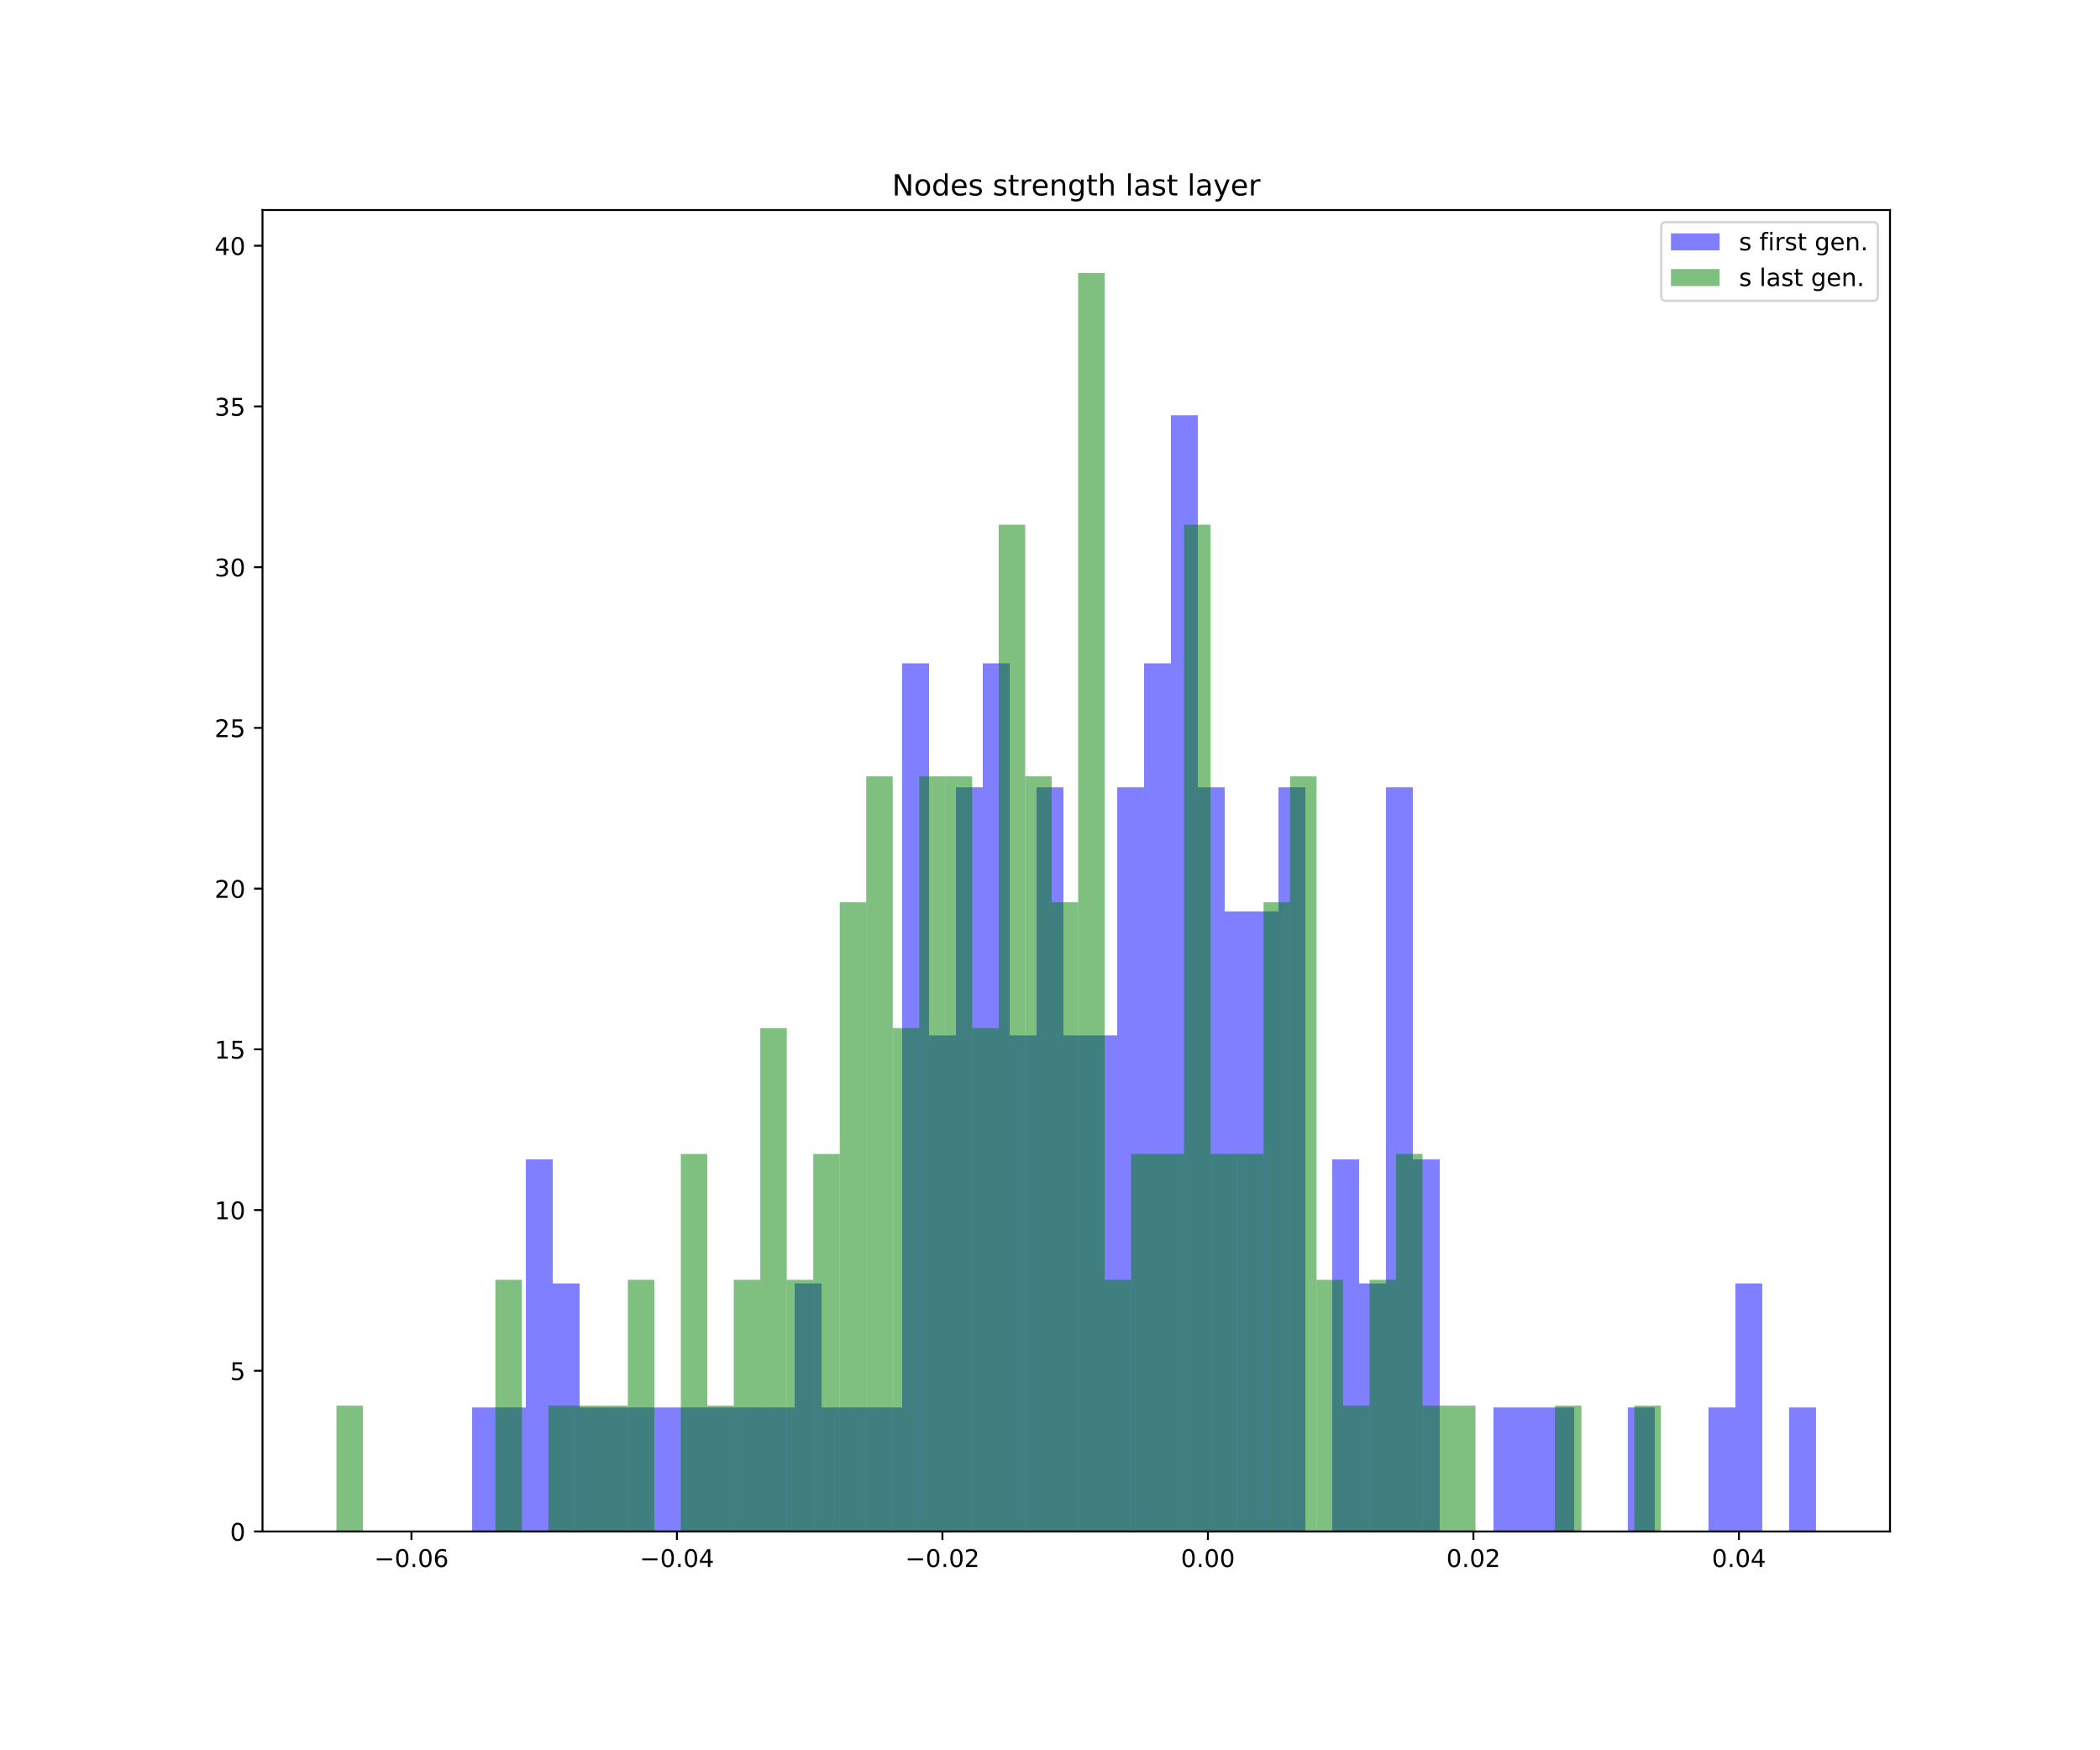 <?xml version="1.0" encoding="utf-8" standalone="no"?>
<!DOCTYPE svg PUBLIC "-//W3C//DTD SVG 1.1//EN"
  "http://www.w3.org/Graphics/SVG/1.1/DTD/svg11.dtd">
<!-- Created with matplotlib (https://matplotlib.org/) -->
<svg height="720pt" version="1.1" viewBox="0 0 864 720" width="864pt" xmlns="http://www.w3.org/2000/svg" xmlns:xlink="http://www.w3.org/1999/xlink">
 <defs>
  <style type="text/css">
*{stroke-linecap:butt;stroke-linejoin:round;white-space:pre;}
  </style>
 </defs>
 <g id="figure_1">
  <g id="patch_1">
   <path d="M 0 720 
L 864 720 
L 864 0 
L 0 0 
z
" style="fill:#ffffff;"/>
  </g>
  <g id="axes_1">
   <g id="patch_2">
    <path d="M 108 630 
L 777.6 630 
L 777.6 86.4 
L 108 86.4 
z
" style="fill:#ffffff;"/>
   </g>
   <g id="patch_3">
    <path clip-path="url(#p188ab20f5e)" d="M 194.244 630 
L 205.302 630 
L 205.302 578.979 
L 194.244 578.979 
z
" style="fill:#0000ff;opacity:0.5;"/>
   </g>
   <g id="patch_4">
    <path clip-path="url(#p188ab20f5e)" d="M 205.302 630 
L 216.361 630 
L 216.361 578.979 
L 205.302 578.979 
z
" style="fill:#0000ff;opacity:0.5;"/>
   </g>
   <g id="patch_5">
    <path clip-path="url(#p188ab20f5e)" d="M 216.361 630 
L 227.419 630 
L 227.419 476.938 
L 216.361 476.938 
z
" style="fill:#0000ff;opacity:0.5;"/>
   </g>
   <g id="patch_6">
    <path clip-path="url(#p188ab20f5e)" d="M 227.419 630 
L 238.478 630 
L 238.478 527.959 
L 227.419 527.959 
z
" style="fill:#0000ff;opacity:0.5;"/>
   </g>
   <g id="patch_7">
    <path clip-path="url(#p188ab20f5e)" d="M 238.478 630 
L 249.536 630 
L 249.536 578.979 
L 238.478 578.979 
z
" style="fill:#0000ff;opacity:0.5;"/>
   </g>
   <g id="patch_8">
    <path clip-path="url(#p188ab20f5e)" d="M 249.536 630 
L 260.594 630 
L 260.594 578.979 
L 249.536 578.979 
z
" style="fill:#0000ff;opacity:0.5;"/>
   </g>
   <g id="patch_9">
    <path clip-path="url(#p188ab20f5e)" d="M 260.594 630 
L 271.653 630 
L 271.653 578.979 
L 260.594 578.979 
z
" style="fill:#0000ff;opacity:0.5;"/>
   </g>
   <g id="patch_10">
    <path clip-path="url(#p188ab20f5e)" d="M 271.653 630 
L 282.711 630 
L 282.711 578.979 
L 271.653 578.979 
z
" style="fill:#0000ff;opacity:0.5;"/>
   </g>
   <g id="patch_11">
    <path clip-path="url(#p188ab20f5e)" d="M 282.711 630 
L 293.77 630 
L 293.77 578.979 
L 282.711 578.979 
z
" style="fill:#0000ff;opacity:0.5;"/>
   </g>
   <g id="patch_12">
    <path clip-path="url(#p188ab20f5e)" d="M 293.77 630 
L 304.828 630 
L 304.828 578.979 
L 293.77 578.979 
z
" style="fill:#0000ff;opacity:0.5;"/>
   </g>
   <g id="patch_13">
    <path clip-path="url(#p188ab20f5e)" d="M 304.828 630 
L 315.886 630 
L 315.886 578.979 
L 304.828 578.979 
z
" style="fill:#0000ff;opacity:0.5;"/>
   </g>
   <g id="patch_14">
    <path clip-path="url(#p188ab20f5e)" d="M 315.886 630 
L 326.945 630 
L 326.945 578.979 
L 315.886 578.979 
z
" style="fill:#0000ff;opacity:0.5;"/>
   </g>
   <g id="patch_15">
    <path clip-path="url(#p188ab20f5e)" d="M 326.945 630 
L 338.003 630 
L 338.003 527.959 
L 326.945 527.959 
z
" style="fill:#0000ff;opacity:0.5;"/>
   </g>
   <g id="patch_16">
    <path clip-path="url(#p188ab20f5e)" d="M 338.003 630 
L 349.062 630 
L 349.062 578.979 
L 338.003 578.979 
z
" style="fill:#0000ff;opacity:0.5;"/>
   </g>
   <g id="patch_17">
    <path clip-path="url(#p188ab20f5e)" d="M 349.062 630 
L 360.12 630 
L 360.12 578.979 
L 349.062 578.979 
z
" style="fill:#0000ff;opacity:0.5;"/>
   </g>
   <g id="patch_18">
    <path clip-path="url(#p188ab20f5e)" d="M 360.12 630 
L 371.178 630 
L 371.178 578.979 
L 360.12 578.979 
z
" style="fill:#0000ff;opacity:0.5;"/>
   </g>
   <g id="patch_19">
    <path clip-path="url(#p188ab20f5e)" d="M 371.178 630 
L 382.237 630 
L 382.237 272.856 
L 371.178 272.856 
z
" style="fill:#0000ff;opacity:0.5;"/>
   </g>
   <g id="patch_20">
    <path clip-path="url(#p188ab20f5e)" d="M 382.237 630 
L 393.295 630 
L 393.295 425.918 
L 382.237 425.918 
z
" style="fill:#0000ff;opacity:0.5;"/>
   </g>
   <g id="patch_21">
    <path clip-path="url(#p188ab20f5e)" d="M 393.295 630 
L 404.353 630 
L 404.353 323.877 
L 393.295 323.877 
z
" style="fill:#0000ff;opacity:0.5;"/>
   </g>
   <g id="patch_22">
    <path clip-path="url(#p188ab20f5e)" d="M 404.353 630 
L 415.412 630 
L 415.412 272.856 
L 404.353 272.856 
z
" style="fill:#0000ff;opacity:0.5;"/>
   </g>
   <g id="patch_23">
    <path clip-path="url(#p188ab20f5e)" d="M 415.412 630 
L 426.47 630 
L 426.47 425.918 
L 415.412 425.918 
z
" style="fill:#0000ff;opacity:0.5;"/>
   </g>
   <g id="patch_24">
    <path clip-path="url(#p188ab20f5e)" d="M 426.47 630 
L 437.529 630 
L 437.529 323.877 
L 426.47 323.877 
z
" style="fill:#0000ff;opacity:0.5;"/>
   </g>
   <g id="patch_25">
    <path clip-path="url(#p188ab20f5e)" d="M 437.529 630 
L 448.587 630 
L 448.587 425.918 
L 437.529 425.918 
z
" style="fill:#0000ff;opacity:0.5;"/>
   </g>
   <g id="patch_26">
    <path clip-path="url(#p188ab20f5e)" d="M 448.587 630 
L 459.645 630 
L 459.645 425.918 
L 448.587 425.918 
z
" style="fill:#0000ff;opacity:0.5;"/>
   </g>
   <g id="patch_27">
    <path clip-path="url(#p188ab20f5e)" d="M 459.645 630 
L 470.704 630 
L 470.704 323.877 
L 459.645 323.877 
z
" style="fill:#0000ff;opacity:0.5;"/>
   </g>
   <g id="patch_28">
    <path clip-path="url(#p188ab20f5e)" d="M 470.704 630 
L 481.762 630 
L 481.762 272.856 
L 470.704 272.856 
z
" style="fill:#0000ff;opacity:0.5;"/>
   </g>
   <g id="patch_29">
    <path clip-path="url(#p188ab20f5e)" d="M 481.762 630 
L 492.821 630 
L 492.821 170.815 
L 481.762 170.815 
z
" style="fill:#0000ff;opacity:0.5;"/>
   </g>
   <g id="patch_30">
    <path clip-path="url(#p188ab20f5e)" d="M 492.821 630 
L 503.879 630 
L 503.879 323.877 
L 492.821 323.877 
z
" style="fill:#0000ff;opacity:0.5;"/>
   </g>
   <g id="patch_31">
    <path clip-path="url(#p188ab20f5e)" d="M 503.879 630 
L 514.937 630 
L 514.937 374.897 
L 503.879 374.897 
z
" style="fill:#0000ff;opacity:0.5;"/>
   </g>
   <g id="patch_32">
    <path clip-path="url(#p188ab20f5e)" d="M 514.937 630 
L 525.996 630 
L 525.996 374.897 
L 514.937 374.897 
z
" style="fill:#0000ff;opacity:0.5;"/>
   </g>
   <g id="patch_33">
    <path clip-path="url(#p188ab20f5e)" d="M 525.996 630 
L 537.054 630 
L 537.054 323.877 
L 525.996 323.877 
z
" style="fill:#0000ff;opacity:0.5;"/>
   </g>
   <g id="patch_34">
    <path clip-path="url(#p188ab20f5e)" d="M 537.054 630 
L 548.113 630 
L 548.113 630 
L 537.054 630 
z
" style="fill:#0000ff;opacity:0.5;"/>
   </g>
   <g id="patch_35">
    <path clip-path="url(#p188ab20f5e)" d="M 548.113 630 
L 559.171 630 
L 559.171 476.938 
L 548.113 476.938 
z
" style="fill:#0000ff;opacity:0.5;"/>
   </g>
   <g id="patch_36">
    <path clip-path="url(#p188ab20f5e)" d="M 559.171 630 
L 570.229 630 
L 570.229 527.959 
L 559.171 527.959 
z
" style="fill:#0000ff;opacity:0.5;"/>
   </g>
   <g id="patch_37">
    <path clip-path="url(#p188ab20f5e)" d="M 570.229 630 
L 581.288 630 
L 581.288 323.877 
L 570.229 323.877 
z
" style="fill:#0000ff;opacity:0.5;"/>
   </g>
   <g id="patch_38">
    <path clip-path="url(#p188ab20f5e)" d="M 581.288 630 
L 592.346 630 
L 592.346 476.938 
L 581.288 476.938 
z
" style="fill:#0000ff;opacity:0.5;"/>
   </g>
   <g id="patch_39">
    <path clip-path="url(#p188ab20f5e)" d="M 592.346 630 
L 603.405 630 
L 603.405 630 
L 592.346 630 
z
" style="fill:#0000ff;opacity:0.5;"/>
   </g>
   <g id="patch_40">
    <path clip-path="url(#p188ab20f5e)" d="M 603.405 630 
L 614.463 630 
L 614.463 630 
L 603.405 630 
z
" style="fill:#0000ff;opacity:0.5;"/>
   </g>
   <g id="patch_41">
    <path clip-path="url(#p188ab20f5e)" d="M 614.463 630 
L 625.521 630 
L 625.521 578.979 
L 614.463 578.979 
z
" style="fill:#0000ff;opacity:0.5;"/>
   </g>
   <g id="patch_42">
    <path clip-path="url(#p188ab20f5e)" d="M 625.521 630 
L 636.58 630 
L 636.58 578.979 
L 625.521 578.979 
z
" style="fill:#0000ff;opacity:0.5;"/>
   </g>
   <g id="patch_43">
    <path clip-path="url(#p188ab20f5e)" d="M 636.58 630 
L 647.638 630 
L 647.638 578.979 
L 636.58 578.979 
z
" style="fill:#0000ff;opacity:0.5;"/>
   </g>
   <g id="patch_44">
    <path clip-path="url(#p188ab20f5e)" d="M 647.638 630 
L 658.696 630 
L 658.696 630 
L 647.638 630 
z
" style="fill:#0000ff;opacity:0.5;"/>
   </g>
   <g id="patch_45">
    <path clip-path="url(#p188ab20f5e)" d="M 658.696 630 
L 669.755 630 
L 669.755 630 
L 658.696 630 
z
" style="fill:#0000ff;opacity:0.5;"/>
   </g>
   <g id="patch_46">
    <path clip-path="url(#p188ab20f5e)" d="M 669.755 630 
L 680.813 630 
L 680.813 578.979 
L 669.755 578.979 
z
" style="fill:#0000ff;opacity:0.5;"/>
   </g>
   <g id="patch_47">
    <path clip-path="url(#p188ab20f5e)" d="M 680.813 630 
L 691.872 630 
L 691.872 630 
L 680.813 630 
z
" style="fill:#0000ff;opacity:0.5;"/>
   </g>
   <g id="patch_48">
    <path clip-path="url(#p188ab20f5e)" d="M 691.872 630 
L 702.93 630 
L 702.93 630 
L 691.872 630 
z
" style="fill:#0000ff;opacity:0.5;"/>
   </g>
   <g id="patch_49">
    <path clip-path="url(#p188ab20f5e)" d="M 702.93 630 
L 713.988 630 
L 713.988 578.979 
L 702.93 578.979 
z
" style="fill:#0000ff;opacity:0.5;"/>
   </g>
   <g id="patch_50">
    <path clip-path="url(#p188ab20f5e)" d="M 713.988 630 
L 725.047 630 
L 725.047 527.959 
L 713.988 527.959 
z
" style="fill:#0000ff;opacity:0.5;"/>
   </g>
   <g id="patch_51">
    <path clip-path="url(#p188ab20f5e)" d="M 725.047 630 
L 736.105 630 
L 736.105 630 
L 725.047 630 
z
" style="fill:#0000ff;opacity:0.5;"/>
   </g>
   <g id="patch_52">
    <path clip-path="url(#p188ab20f5e)" d="M 736.105 630 
L 747.164 630 
L 747.164 578.979 
L 736.105 578.979 
z
" style="fill:#0000ff;opacity:0.5;"/>
   </g>
   <g id="patch_53">
    <path clip-path="url(#p188ab20f5e)" d="M 138.436 630 
L 149.334 630 
L 149.334 578.229 
L 138.436 578.229 
z
" style="fill:#008000;opacity:0.5;"/>
   </g>
   <g id="patch_54">
    <path clip-path="url(#p188ab20f5e)" d="M 149.334 630 
L 160.232 630 
L 160.232 630 
L 149.334 630 
z
" style="fill:#008000;opacity:0.5;"/>
   </g>
   <g id="patch_55">
    <path clip-path="url(#p188ab20f5e)" d="M 160.232 630 
L 171.13 630 
L 171.13 630 
L 160.232 630 
z
" style="fill:#008000;opacity:0.5;"/>
   </g>
   <g id="patch_56">
    <path clip-path="url(#p188ab20f5e)" d="M 171.13 630 
L 182.028 630 
L 182.028 630 
L 171.13 630 
z
" style="fill:#008000;opacity:0.5;"/>
   </g>
   <g id="patch_57">
    <path clip-path="url(#p188ab20f5e)" d="M 182.028 630 
L 192.926 630 
L 192.926 630 
L 182.028 630 
z
" style="fill:#008000;opacity:0.5;"/>
   </g>
   <g id="patch_58">
    <path clip-path="url(#p188ab20f5e)" d="M 192.926 630 
L 203.824 630 
L 203.824 630 
L 192.926 630 
z
" style="fill:#008000;opacity:0.5;"/>
   </g>
   <g id="patch_59">
    <path clip-path="url(#p188ab20f5e)" d="M 203.824 630 
L 214.722 630 
L 214.722 526.457 
L 203.824 526.457 
z
" style="fill:#008000;opacity:0.5;"/>
   </g>
   <g id="patch_60">
    <path clip-path="url(#p188ab20f5e)" d="M 214.722 630 
L 225.62 630 
L 225.62 630 
L 214.722 630 
z
" style="fill:#008000;opacity:0.5;"/>
   </g>
   <g id="patch_61">
    <path clip-path="url(#p188ab20f5e)" d="M 225.62 630 
L 236.518 630 
L 236.518 578.229 
L 225.62 578.229 
z
" style="fill:#008000;opacity:0.5;"/>
   </g>
   <g id="patch_62">
    <path clip-path="url(#p188ab20f5e)" d="M 236.518 630 
L 247.416 630 
L 247.416 578.229 
L 236.518 578.229 
z
" style="fill:#008000;opacity:0.5;"/>
   </g>
   <g id="patch_63">
    <path clip-path="url(#p188ab20f5e)" d="M 247.416 630 
L 258.314 630 
L 258.314 578.229 
L 247.416 578.229 
z
" style="fill:#008000;opacity:0.5;"/>
   </g>
   <g id="patch_64">
    <path clip-path="url(#p188ab20f5e)" d="M 258.314 630 
L 269.212 630 
L 269.212 526.457 
L 258.314 526.457 
z
" style="fill:#008000;opacity:0.5;"/>
   </g>
   <g id="patch_65">
    <path clip-path="url(#p188ab20f5e)" d="M 269.212 630 
L 280.111 630 
L 280.111 630 
L 269.212 630 
z
" style="fill:#008000;opacity:0.5;"/>
   </g>
   <g id="patch_66">
    <path clip-path="url(#p188ab20f5e)" d="M 280.111 630 
L 291.009 630 
L 291.009 474.686 
L 280.111 474.686 
z
" style="fill:#008000;opacity:0.5;"/>
   </g>
   <g id="patch_67">
    <path clip-path="url(#p188ab20f5e)" d="M 291.009 630 
L 301.907 630 
L 301.907 578.229 
L 291.009 578.229 
z
" style="fill:#008000;opacity:0.5;"/>
   </g>
   <g id="patch_68">
    <path clip-path="url(#p188ab20f5e)" d="M 301.907 630 
L 312.805 630 
L 312.805 526.457 
L 301.907 526.457 
z
" style="fill:#008000;opacity:0.5;"/>
   </g>
   <g id="patch_69">
    <path clip-path="url(#p188ab20f5e)" d="M 312.805 630 
L 323.703 630 
L 323.703 422.914 
L 312.805 422.914 
z
" style="fill:#008000;opacity:0.5;"/>
   </g>
   <g id="patch_70">
    <path clip-path="url(#p188ab20f5e)" d="M 323.703 630 
L 334.601 630 
L 334.601 526.457 
L 323.703 526.457 
z
" style="fill:#008000;opacity:0.5;"/>
   </g>
   <g id="patch_71">
    <path clip-path="url(#p188ab20f5e)" d="M 334.601 630 
L 345.499 630 
L 345.499 474.686 
L 334.601 474.686 
z
" style="fill:#008000;opacity:0.5;"/>
   </g>
   <g id="patch_72">
    <path clip-path="url(#p188ab20f5e)" d="M 345.499 630 
L 356.397 630 
L 356.397 371.143 
L 345.499 371.143 
z
" style="fill:#008000;opacity:0.5;"/>
   </g>
   <g id="patch_73">
    <path clip-path="url(#p188ab20f5e)" d="M 356.397 630 
L 367.295 630 
L 367.295 319.371 
L 356.397 319.371 
z
" style="fill:#008000;opacity:0.5;"/>
   </g>
   <g id="patch_74">
    <path clip-path="url(#p188ab20f5e)" d="M 367.295 630 
L 378.193 630 
L 378.193 422.914 
L 367.295 422.914 
z
" style="fill:#008000;opacity:0.5;"/>
   </g>
   <g id="patch_75">
    <path clip-path="url(#p188ab20f5e)" d="M 378.193 630 
L 389.091 630 
L 389.091 319.371 
L 378.193 319.371 
z
" style="fill:#008000;opacity:0.5;"/>
   </g>
   <g id="patch_76">
    <path clip-path="url(#p188ab20f5e)" d="M 389.091 630 
L 399.989 630 
L 399.989 319.371 
L 389.091 319.371 
z
" style="fill:#008000;opacity:0.5;"/>
   </g>
   <g id="patch_77">
    <path clip-path="url(#p188ab20f5e)" d="M 399.989 630 
L 410.887 630 
L 410.887 422.914 
L 399.989 422.914 
z
" style="fill:#008000;opacity:0.5;"/>
   </g>
   <g id="patch_78">
    <path clip-path="url(#p188ab20f5e)" d="M 410.887 630 
L 421.785 630 
L 421.785 215.829 
L 410.887 215.829 
z
" style="fill:#008000;opacity:0.5;"/>
   </g>
   <g id="patch_79">
    <path clip-path="url(#p188ab20f5e)" d="M 421.785 630 
L 432.683 630 
L 432.683 319.371 
L 421.785 319.371 
z
" style="fill:#008000;opacity:0.5;"/>
   </g>
   <g id="patch_80">
    <path clip-path="url(#p188ab20f5e)" d="M 432.683 630 
L 443.581 630 
L 443.581 371.143 
L 432.683 371.143 
z
" style="fill:#008000;opacity:0.5;"/>
   </g>
   <g id="patch_81">
    <path clip-path="url(#p188ab20f5e)" d="M 443.581 630 
L 454.479 630 
L 454.479 112.286 
L 443.581 112.286 
z
" style="fill:#008000;opacity:0.5;"/>
   </g>
   <g id="patch_82">
    <path clip-path="url(#p188ab20f5e)" d="M 454.479 630 
L 465.377 630 
L 465.377 526.457 
L 454.479 526.457 
z
" style="fill:#008000;opacity:0.5;"/>
   </g>
   <g id="patch_83">
    <path clip-path="url(#p188ab20f5e)" d="M 465.377 630 
L 476.275 630 
L 476.275 474.686 
L 465.377 474.686 
z
" style="fill:#008000;opacity:0.5;"/>
   </g>
   <g id="patch_84">
    <path clip-path="url(#p188ab20f5e)" d="M 476.275 630 
L 487.173 630 
L 487.173 474.686 
L 476.275 474.686 
z
" style="fill:#008000;opacity:0.5;"/>
   </g>
   <g id="patch_85">
    <path clip-path="url(#p188ab20f5e)" d="M 487.173 630 
L 498.071 630 
L 498.071 215.829 
L 487.173 215.829 
z
" style="fill:#008000;opacity:0.5;"/>
   </g>
   <g id="patch_86">
    <path clip-path="url(#p188ab20f5e)" d="M 498.071 630 
L 508.969 630 
L 508.969 474.686 
L 498.071 474.686 
z
" style="fill:#008000;opacity:0.5;"/>
   </g>
   <g id="patch_87">
    <path clip-path="url(#p188ab20f5e)" d="M 508.969 630 
L 519.867 630 
L 519.867 474.686 
L 508.969 474.686 
z
" style="fill:#008000;opacity:0.5;"/>
   </g>
   <g id="patch_88">
    <path clip-path="url(#p188ab20f5e)" d="M 519.867 630 
L 530.765 630 
L 530.765 371.143 
L 519.867 371.143 
z
" style="fill:#008000;opacity:0.5;"/>
   </g>
   <g id="patch_89">
    <path clip-path="url(#p188ab20f5e)" d="M 530.765 630 
L 541.663 630 
L 541.663 319.371 
L 530.765 319.371 
z
" style="fill:#008000;opacity:0.5;"/>
   </g>
   <g id="patch_90">
    <path clip-path="url(#p188ab20f5e)" d="M 541.663 630 
L 552.561 630 
L 552.561 526.457 
L 541.663 526.457 
z
" style="fill:#008000;opacity:0.5;"/>
   </g>
   <g id="patch_91">
    <path clip-path="url(#p188ab20f5e)" d="M 552.561 630 
L 563.459 630 
L 563.459 578.229 
L 552.561 578.229 
z
" style="fill:#008000;opacity:0.5;"/>
   </g>
   <g id="patch_92">
    <path clip-path="url(#p188ab20f5e)" d="M 563.459 630 
L 574.357 630 
L 574.357 526.457 
L 563.459 526.457 
z
" style="fill:#008000;opacity:0.5;"/>
   </g>
   <g id="patch_93">
    <path clip-path="url(#p188ab20f5e)" d="M 574.357 630 
L 585.255 630 
L 585.255 474.686 
L 574.357 474.686 
z
" style="fill:#008000;opacity:0.5;"/>
   </g>
   <g id="patch_94">
    <path clip-path="url(#p188ab20f5e)" d="M 585.255 630 
L 596.153 630 
L 596.153 578.229 
L 585.255 578.229 
z
" style="fill:#008000;opacity:0.5;"/>
   </g>
   <g id="patch_95">
    <path clip-path="url(#p188ab20f5e)" d="M 596.153 630 
L 607.051 630 
L 607.051 578.229 
L 596.153 578.229 
z
" style="fill:#008000;opacity:0.5;"/>
   </g>
   <g id="patch_96">
    <path clip-path="url(#p188ab20f5e)" d="M 607.051 630 
L 617.949 630 
L 617.949 630 
L 607.051 630 
z
" style="fill:#008000;opacity:0.5;"/>
   </g>
   <g id="patch_97">
    <path clip-path="url(#p188ab20f5e)" d="M 617.949 630 
L 628.847 630 
L 628.847 630 
L 617.949 630 
z
" style="fill:#008000;opacity:0.5;"/>
   </g>
   <g id="patch_98">
    <path clip-path="url(#p188ab20f5e)" d="M 628.847 630 
L 639.745 630 
L 639.745 630 
L 628.847 630 
z
" style="fill:#008000;opacity:0.5;"/>
   </g>
   <g id="patch_99">
    <path clip-path="url(#p188ab20f5e)" d="M 639.745 630 
L 650.643 630 
L 650.643 578.229 
L 639.745 578.229 
z
" style="fill:#008000;opacity:0.5;"/>
   </g>
   <g id="patch_100">
    <path clip-path="url(#p188ab20f5e)" d="M 650.643 630 
L 661.541 630 
L 661.541 630 
L 650.643 630 
z
" style="fill:#008000;opacity:0.5;"/>
   </g>
   <g id="patch_101">
    <path clip-path="url(#p188ab20f5e)" d="M 661.541 630 
L 672.439 630 
L 672.439 630 
L 661.541 630 
z
" style="fill:#008000;opacity:0.5;"/>
   </g>
   <g id="patch_102">
    <path clip-path="url(#p188ab20f5e)" d="M 672.439 630 
L 683.337 630 
L 683.337 578.229 
L 672.439 578.229 
z
" style="fill:#008000;opacity:0.5;"/>
   </g>
   <g id="matplotlib.axis_1">
    <g id="xtick_1">
     <g id="line2d_1">
      <defs>
       <path d="M 0 0 
L 0 3.5 
" id="mf1a97b4c5a" style="stroke:#000000;stroke-width:0.8;"/>
      </defs>
      <g>
       <use style="stroke:#000000;stroke-width:0.8;" x="169.283" xlink:href="#mf1a97b4c5a" y="630"/>
      </g>
     </g>
     <g id="text_1">
      <!-- −0.06 -->
      <defs>
       <path d="M 10.594 35.5 
L 73.188 35.5 
L 73.188 27.203 
L 10.594 27.203 
z
" id="DejaVuSans-8722"/>
       <path d="M 31.781 66.406 
Q 24.172 66.406 20.328 58.906 
Q 16.5 51.422 16.5 36.375 
Q 16.5 21.391 20.328 13.891 
Q 24.172 6.391 31.781 6.391 
Q 39.453 6.391 43.281 13.891 
Q 47.125 21.391 47.125 36.375 
Q 47.125 51.422 43.281 58.906 
Q 39.453 66.406 31.781 66.406 
z
M 31.781 74.219 
Q 44.047 74.219 50.516 64.516 
Q 56.984 54.828 56.984 36.375 
Q 56.984 17.969 50.516 8.266 
Q 44.047 -1.422 31.781 -1.422 
Q 19.531 -1.422 13.062 8.266 
Q 6.594 17.969 6.594 36.375 
Q 6.594 54.828 13.062 64.516 
Q 19.531 74.219 31.781 74.219 
z
" id="DejaVuSans-48"/>
       <path d="M 10.688 12.406 
L 21 12.406 
L 21 0 
L 10.688 0 
z
" id="DejaVuSans-46"/>
       <path d="M 33.016 40.375 
Q 26.375 40.375 22.484 35.828 
Q 18.609 31.297 18.609 23.391 
Q 18.609 15.531 22.484 10.953 
Q 26.375 6.391 33.016 6.391 
Q 39.656 6.391 43.531 10.953 
Q 47.406 15.531 47.406 23.391 
Q 47.406 31.297 43.531 35.828 
Q 39.656 40.375 33.016 40.375 
z
M 52.594 71.297 
L 52.594 62.312 
Q 48.875 64.062 45.094 64.984 
Q 41.312 65.922 37.594 65.922 
Q 27.828 65.922 22.672 59.328 
Q 17.531 52.734 16.797 39.406 
Q 19.672 43.656 24.016 45.922 
Q 28.375 48.188 33.594 48.188 
Q 44.578 48.188 50.953 41.516 
Q 57.328 34.859 57.328 23.391 
Q 57.328 12.156 50.688 5.359 
Q 44.047 -1.422 33.016 -1.422 
Q 20.359 -1.422 13.672 8.266 
Q 6.984 17.969 6.984 36.375 
Q 6.984 53.656 15.188 63.938 
Q 23.391 74.219 37.203 74.219 
Q 40.922 74.219 44.703 73.484 
Q 48.484 72.75 52.594 71.297 
z
" id="DejaVuSans-54"/>
      </defs>
      <g transform="translate(153.961 644.598)scale(0.1 -0.1)">
       <use xlink:href="#DejaVuSans-8722"/>
       <use x="83.789" xlink:href="#DejaVuSans-48"/>
       <use x="147.412" xlink:href="#DejaVuSans-46"/>
       <use x="179.199" xlink:href="#DejaVuSans-48"/>
       <use x="242.822" xlink:href="#DejaVuSans-54"/>
      </g>
     </g>
    </g>
    <g id="xtick_2">
     <g id="line2d_2">
      <g>
       <use style="stroke:#000000;stroke-width:0.8;" x="278.515" xlink:href="#mf1a97b4c5a" y="630"/>
      </g>
     </g>
     <g id="text_2">
      <!-- −0.04 -->
      <defs>
       <path d="M 37.797 64.312 
L 12.891 25.391 
L 37.797 25.391 
z
M 35.203 72.906 
L 47.609 72.906 
L 47.609 25.391 
L 58.016 25.391 
L 58.016 17.188 
L 47.609 17.188 
L 47.609 0 
L 37.797 0 
L 37.797 17.188 
L 4.891 17.188 
L 4.891 26.703 
z
" id="DejaVuSans-52"/>
      </defs>
      <g transform="translate(263.192 644.598)scale(0.1 -0.1)">
       <use xlink:href="#DejaVuSans-8722"/>
       <use x="83.789" xlink:href="#DejaVuSans-48"/>
       <use x="147.412" xlink:href="#DejaVuSans-46"/>
       <use x="179.199" xlink:href="#DejaVuSans-48"/>
       <use x="242.822" xlink:href="#DejaVuSans-52"/>
      </g>
     </g>
    </g>
    <g id="xtick_3">
     <g id="line2d_3">
      <g>
       <use style="stroke:#000000;stroke-width:0.8;" x="387.746" xlink:href="#mf1a97b4c5a" y="630"/>
      </g>
     </g>
     <g id="text_3">
      <!-- −0.02 -->
      <defs>
       <path d="M 19.188 8.297 
L 53.609 8.297 
L 53.609 0 
L 7.328 0 
L 7.328 8.297 
Q 12.938 14.109 22.625 23.891 
Q 32.328 33.688 34.812 36.531 
Q 39.547 41.844 41.422 45.531 
Q 43.312 49.219 43.312 52.781 
Q 43.312 58.594 39.234 62.25 
Q 35.156 65.922 28.609 65.922 
Q 23.969 65.922 18.812 64.312 
Q 13.672 62.703 7.812 59.422 
L 7.812 69.391 
Q 13.766 71.781 18.938 73 
Q 24.125 74.219 28.422 74.219 
Q 39.75 74.219 46.484 68.547 
Q 53.219 62.891 53.219 53.422 
Q 53.219 48.922 51.531 44.891 
Q 49.859 40.875 45.406 35.406 
Q 44.188 33.984 37.641 27.219 
Q 31.109 20.453 19.188 8.297 
z
" id="DejaVuSans-50"/>
      </defs>
      <g transform="translate(372.424 644.598)scale(0.1 -0.1)">
       <use xlink:href="#DejaVuSans-8722"/>
       <use x="83.789" xlink:href="#DejaVuSans-48"/>
       <use x="147.412" xlink:href="#DejaVuSans-46"/>
       <use x="179.199" xlink:href="#DejaVuSans-48"/>
       <use x="242.822" xlink:href="#DejaVuSans-50"/>
      </g>
     </g>
    </g>
    <g id="xtick_4">
     <g id="line2d_4">
      <g>
       <use style="stroke:#000000;stroke-width:0.8;" x="496.978" xlink:href="#mf1a97b4c5a" y="630"/>
      </g>
     </g>
     <g id="text_4">
      <!-- 0.00 -->
      <g transform="translate(485.845 644.598)scale(0.1 -0.1)">
       <use xlink:href="#DejaVuSans-48"/>
       <use x="63.623" xlink:href="#DejaVuSans-46"/>
       <use x="95.41" xlink:href="#DejaVuSans-48"/>
       <use x="159.033" xlink:href="#DejaVuSans-48"/>
      </g>
     </g>
    </g>
    <g id="xtick_5">
     <g id="line2d_5">
      <g>
       <use style="stroke:#000000;stroke-width:0.8;" x="606.209" xlink:href="#mf1a97b4c5a" y="630"/>
      </g>
     </g>
     <g id="text_5">
      <!-- 0.02 -->
      <g transform="translate(595.076 644.598)scale(0.1 -0.1)">
       <use xlink:href="#DejaVuSans-48"/>
       <use x="63.623" xlink:href="#DejaVuSans-46"/>
       <use x="95.41" xlink:href="#DejaVuSans-48"/>
       <use x="159.033" xlink:href="#DejaVuSans-50"/>
      </g>
     </g>
    </g>
    <g id="xtick_6">
     <g id="line2d_6">
      <g>
       <use style="stroke:#000000;stroke-width:0.8;" x="715.441" xlink:href="#mf1a97b4c5a" y="630"/>
      </g>
     </g>
     <g id="text_6">
      <!-- 0.04 -->
      <g transform="translate(704.308 644.598)scale(0.1 -0.1)">
       <use xlink:href="#DejaVuSans-48"/>
       <use x="63.623" xlink:href="#DejaVuSans-46"/>
       <use x="95.41" xlink:href="#DejaVuSans-48"/>
       <use x="159.033" xlink:href="#DejaVuSans-52"/>
      </g>
     </g>
    </g>
   </g>
   <g id="matplotlib.axis_2">
    <g id="ytick_1">
     <g id="line2d_7">
      <defs>
       <path d="M 0 0 
L -3.5 0 
" id="mfa990c2357" style="stroke:#000000;stroke-width:0.8;"/>
      </defs>
      <g>
       <use style="stroke:#000000;stroke-width:0.8;" x="108" xlink:href="#mfa990c2357" y="630"/>
      </g>
     </g>
     <g id="text_7">
      <!-- 0 -->
      <g transform="translate(94.638 633.799)scale(0.1 -0.1)">
       <use xlink:href="#DejaVuSans-48"/>
      </g>
     </g>
    </g>
    <g id="ytick_2">
     <g id="line2d_8">
      <g>
       <use style="stroke:#000000;stroke-width:0.8;" x="108" xlink:href="#mfa990c2357" y="563.885"/>
      </g>
     </g>
     <g id="text_8">
      <!-- 5 -->
      <defs>
       <path d="M 10.797 72.906 
L 49.516 72.906 
L 49.516 64.594 
L 19.828 64.594 
L 19.828 46.734 
Q 21.969 47.469 24.109 47.828 
Q 26.266 48.188 28.422 48.188 
Q 40.625 48.188 47.75 41.5 
Q 54.891 34.812 54.891 23.391 
Q 54.891 11.625 47.562 5.094 
Q 40.234 -1.422 26.906 -1.422 
Q 22.312 -1.422 17.547 -0.641 
Q 12.797 0.141 7.719 1.703 
L 7.719 11.625 
Q 12.109 9.234 16.797 8.062 
Q 21.484 6.891 26.703 6.891 
Q 35.156 6.891 40.078 11.328 
Q 45.016 15.766 45.016 23.391 
Q 45.016 31 40.078 35.438 
Q 35.156 39.891 26.703 39.891 
Q 22.75 39.891 18.812 39.016 
Q 14.891 38.141 10.797 36.281 
z
" id="DejaVuSans-53"/>
      </defs>
      <g transform="translate(94.638 567.684)scale(0.1 -0.1)">
       <use xlink:href="#DejaVuSans-53"/>
      </g>
     </g>
    </g>
    <g id="ytick_3">
     <g id="line2d_9">
      <g>
       <use style="stroke:#000000;stroke-width:0.8;" x="108" xlink:href="#mfa990c2357" y="497.77"/>
      </g>
     </g>
     <g id="text_9">
      <!-- 10 -->
      <defs>
       <path d="M 12.406 8.297 
L 28.516 8.297 
L 28.516 63.922 
L 10.984 60.406 
L 10.984 69.391 
L 28.422 72.906 
L 38.281 72.906 
L 38.281 8.297 
L 54.391 8.297 
L 54.391 0 
L 12.406 0 
z
" id="DejaVuSans-49"/>
      </defs>
      <g transform="translate(88.275 501.569)scale(0.1 -0.1)">
       <use xlink:href="#DejaVuSans-49"/>
       <use x="63.623" xlink:href="#DejaVuSans-48"/>
      </g>
     </g>
    </g>
    <g id="ytick_4">
     <g id="line2d_10">
      <g>
       <use style="stroke:#000000;stroke-width:0.8;" x="108" xlink:href="#mfa990c2357" y="431.655"/>
      </g>
     </g>
     <g id="text_10">
      <!-- 15 -->
      <g transform="translate(88.275 435.454)scale(0.1 -0.1)">
       <use xlink:href="#DejaVuSans-49"/>
       <use x="63.623" xlink:href="#DejaVuSans-53"/>
      </g>
     </g>
    </g>
    <g id="ytick_5">
     <g id="line2d_11">
      <g>
       <use style="stroke:#000000;stroke-width:0.8;" x="108" xlink:href="#mfa990c2357" y="365.54"/>
      </g>
     </g>
     <g id="text_11">
      <!-- 20 -->
      <g transform="translate(88.275 369.34)scale(0.1 -0.1)">
       <use xlink:href="#DejaVuSans-50"/>
       <use x="63.623" xlink:href="#DejaVuSans-48"/>
      </g>
     </g>
    </g>
    <g id="ytick_6">
     <g id="line2d_12">
      <g>
       <use style="stroke:#000000;stroke-width:0.8;" x="108" xlink:href="#mfa990c2357" y="299.425"/>
      </g>
     </g>
     <g id="text_12">
      <!-- 25 -->
      <g transform="translate(88.275 303.225)scale(0.1 -0.1)">
       <use xlink:href="#DejaVuSans-50"/>
       <use x="63.623" xlink:href="#DejaVuSans-53"/>
      </g>
     </g>
    </g>
    <g id="ytick_7">
     <g id="line2d_13">
      <g>
       <use style="stroke:#000000;stroke-width:0.8;" x="108" xlink:href="#mfa990c2357" y="233.31"/>
      </g>
     </g>
     <g id="text_13">
      <!-- 30 -->
      <defs>
       <path d="M 40.578 39.312 
Q 47.656 37.797 51.625 33 
Q 55.609 28.219 55.609 21.188 
Q 55.609 10.406 48.188 4.484 
Q 40.766 -1.422 27.094 -1.422 
Q 22.516 -1.422 17.656 -0.516 
Q 12.797 0.391 7.625 2.203 
L 7.625 11.719 
Q 11.719 9.328 16.594 8.109 
Q 21.484 6.891 26.812 6.891 
Q 36.078 6.891 40.938 10.547 
Q 45.797 14.203 45.797 21.188 
Q 45.797 27.641 41.281 31.266 
Q 36.766 34.906 28.719 34.906 
L 20.219 34.906 
L 20.219 43.016 
L 29.109 43.016 
Q 36.375 43.016 40.234 45.922 
Q 44.094 48.828 44.094 54.297 
Q 44.094 59.906 40.109 62.906 
Q 36.141 65.922 28.719 65.922 
Q 24.656 65.922 20.016 65.031 
Q 15.375 64.156 9.812 62.312 
L 9.812 71.094 
Q 15.438 72.656 20.344 73.438 
Q 25.25 74.219 29.594 74.219 
Q 40.828 74.219 47.359 69.109 
Q 53.906 64.016 53.906 55.328 
Q 53.906 49.266 50.438 45.094 
Q 46.969 40.922 40.578 39.312 
z
" id="DejaVuSans-51"/>
      </defs>
      <g transform="translate(88.275 237.11)scale(0.1 -0.1)">
       <use xlink:href="#DejaVuSans-51"/>
       <use x="63.623" xlink:href="#DejaVuSans-48"/>
      </g>
     </g>
    </g>
    <g id="ytick_8">
     <g id="line2d_14">
      <g>
       <use style="stroke:#000000;stroke-width:0.8;" x="108" xlink:href="#mfa990c2357" y="167.195"/>
      </g>
     </g>
     <g id="text_14">
      <!-- 35 -->
      <g transform="translate(88.275 170.995)scale(0.1 -0.1)">
       <use xlink:href="#DejaVuSans-51"/>
       <use x="63.623" xlink:href="#DejaVuSans-53"/>
      </g>
     </g>
    </g>
    <g id="ytick_9">
     <g id="line2d_15">
      <g>
       <use style="stroke:#000000;stroke-width:0.8;" x="108" xlink:href="#mfa990c2357" y="101.081"/>
      </g>
     </g>
     <g id="text_15">
      <!-- 40 -->
      <g transform="translate(88.275 104.88)scale(0.1 -0.1)">
       <use xlink:href="#DejaVuSans-52"/>
       <use x="63.623" xlink:href="#DejaVuSans-48"/>
      </g>
     </g>
    </g>
   </g>
   <g id="patch_103">
    <path d="M 108 630 
L 108 86.4 
" style="fill:none;stroke:#000000;stroke-linecap:square;stroke-linejoin:miter;stroke-width:0.8;"/>
   </g>
   <g id="patch_104">
    <path d="M 777.6 630 
L 777.6 86.4 
" style="fill:none;stroke:#000000;stroke-linecap:square;stroke-linejoin:miter;stroke-width:0.8;"/>
   </g>
   <g id="patch_105">
    <path d="M 108 630 
L 777.6 630 
" style="fill:none;stroke:#000000;stroke-linecap:square;stroke-linejoin:miter;stroke-width:0.8;"/>
   </g>
   <g id="patch_106">
    <path d="M 108 86.4 
L 777.6 86.4 
" style="fill:none;stroke:#000000;stroke-linecap:square;stroke-linejoin:miter;stroke-width:0.8;"/>
   </g>
   <g id="text_16">
    <!-- Nodes strength last layer -->
    <defs>
     <path d="M 9.812 72.906 
L 23.094 72.906 
L 55.422 11.922 
L 55.422 72.906 
L 64.984 72.906 
L 64.984 0 
L 51.703 0 
L 19.391 60.984 
L 19.391 0 
L 9.812 0 
z
" id="DejaVuSans-78"/>
     <path d="M 30.609 48.391 
Q 23.391 48.391 19.188 42.75 
Q 14.984 37.109 14.984 27.297 
Q 14.984 17.484 19.156 11.844 
Q 23.344 6.203 30.609 6.203 
Q 37.797 6.203 41.984 11.859 
Q 46.188 17.531 46.188 27.297 
Q 46.188 37.016 41.984 42.703 
Q 37.797 48.391 30.609 48.391 
z
M 30.609 56 
Q 42.328 56 49.016 48.375 
Q 55.719 40.766 55.719 27.297 
Q 55.719 13.875 49.016 6.219 
Q 42.328 -1.422 30.609 -1.422 
Q 18.844 -1.422 12.172 6.219 
Q 5.516 13.875 5.516 27.297 
Q 5.516 40.766 12.172 48.375 
Q 18.844 56 30.609 56 
z
" id="DejaVuSans-111"/>
     <path d="M 45.406 46.391 
L 45.406 75.984 
L 54.391 75.984 
L 54.391 0 
L 45.406 0 
L 45.406 8.203 
Q 42.578 3.328 38.25 0.953 
Q 33.938 -1.422 27.875 -1.422 
Q 17.969 -1.422 11.734 6.484 
Q 5.516 14.406 5.516 27.297 
Q 5.516 40.188 11.734 48.094 
Q 17.969 56 27.875 56 
Q 33.938 56 38.25 53.625 
Q 42.578 51.266 45.406 46.391 
z
M 14.797 27.297 
Q 14.797 17.391 18.875 11.75 
Q 22.953 6.109 30.078 6.109 
Q 37.203 6.109 41.297 11.75 
Q 45.406 17.391 45.406 27.297 
Q 45.406 37.203 41.297 42.844 
Q 37.203 48.484 30.078 48.484 
Q 22.953 48.484 18.875 42.844 
Q 14.797 37.203 14.797 27.297 
z
" id="DejaVuSans-100"/>
     <path d="M 56.203 29.594 
L 56.203 25.203 
L 14.891 25.203 
Q 15.484 15.922 20.484 11.062 
Q 25.484 6.203 34.422 6.203 
Q 39.594 6.203 44.453 7.469 
Q 49.312 8.734 54.109 11.281 
L 54.109 2.781 
Q 49.266 0.734 44.188 -0.344 
Q 39.109 -1.422 33.891 -1.422 
Q 20.797 -1.422 13.156 6.188 
Q 5.516 13.812 5.516 26.812 
Q 5.516 40.234 12.766 48.109 
Q 20.016 56 32.328 56 
Q 43.359 56 49.781 48.891 
Q 56.203 41.797 56.203 29.594 
z
M 47.219 32.234 
Q 47.125 39.594 43.094 43.984 
Q 39.062 48.391 32.422 48.391 
Q 24.906 48.391 20.391 44.141 
Q 15.875 39.891 15.188 32.172 
z
" id="DejaVuSans-101"/>
     <path d="M 44.281 53.078 
L 44.281 44.578 
Q 40.484 46.531 36.375 47.5 
Q 32.281 48.484 27.875 48.484 
Q 21.188 48.484 17.844 46.438 
Q 14.5 44.391 14.5 40.281 
Q 14.5 37.156 16.891 35.375 
Q 19.281 33.594 26.516 31.984 
L 29.594 31.297 
Q 39.156 29.25 43.188 25.516 
Q 47.219 21.781 47.219 15.094 
Q 47.219 7.469 41.188 3.016 
Q 35.156 -1.422 24.609 -1.422 
Q 20.219 -1.422 15.453 -0.562 
Q 10.688 0.297 5.422 2 
L 5.422 11.281 
Q 10.406 8.688 15.234 7.391 
Q 20.062 6.109 24.812 6.109 
Q 31.156 6.109 34.562 8.281 
Q 37.984 10.453 37.984 14.406 
Q 37.984 18.062 35.516 20.016 
Q 33.062 21.969 24.703 23.781 
L 21.578 24.516 
Q 13.234 26.266 9.516 29.906 
Q 5.812 33.547 5.812 39.891 
Q 5.812 47.609 11.281 51.797 
Q 16.75 56 26.812 56 
Q 31.781 56 36.172 55.266 
Q 40.578 54.547 44.281 53.078 
z
" id="DejaVuSans-115"/>
     <path id="DejaVuSans-32"/>
     <path d="M 18.312 70.219 
L 18.312 54.688 
L 36.812 54.688 
L 36.812 47.703 
L 18.312 47.703 
L 18.312 18.016 
Q 18.312 11.328 20.141 9.422 
Q 21.969 7.516 27.594 7.516 
L 36.812 7.516 
L 36.812 0 
L 27.594 0 
Q 17.188 0 13.234 3.875 
Q 9.281 7.766 9.281 18.016 
L 9.281 47.703 
L 2.688 47.703 
L 2.688 54.688 
L 9.281 54.688 
L 9.281 70.219 
z
" id="DejaVuSans-116"/>
     <path d="M 41.109 46.297 
Q 39.594 47.172 37.812 47.578 
Q 36.031 48 33.891 48 
Q 26.266 48 22.188 43.047 
Q 18.109 38.094 18.109 28.812 
L 18.109 0 
L 9.078 0 
L 9.078 54.688 
L 18.109 54.688 
L 18.109 46.188 
Q 20.953 51.172 25.484 53.578 
Q 30.031 56 36.531 56 
Q 37.453 56 38.578 55.875 
Q 39.703 55.766 41.062 55.516 
z
" id="DejaVuSans-114"/>
     <path d="M 54.891 33.016 
L 54.891 0 
L 45.906 0 
L 45.906 32.719 
Q 45.906 40.484 42.875 44.328 
Q 39.844 48.188 33.797 48.188 
Q 26.516 48.188 22.312 43.547 
Q 18.109 38.922 18.109 30.906 
L 18.109 0 
L 9.078 0 
L 9.078 54.688 
L 18.109 54.688 
L 18.109 46.188 
Q 21.344 51.125 25.703 53.562 
Q 30.078 56 35.797 56 
Q 45.219 56 50.047 50.172 
Q 54.891 44.344 54.891 33.016 
z
" id="DejaVuSans-110"/>
     <path d="M 45.406 27.984 
Q 45.406 37.75 41.375 43.109 
Q 37.359 48.484 30.078 48.484 
Q 22.859 48.484 18.828 43.109 
Q 14.797 37.75 14.797 27.984 
Q 14.797 18.266 18.828 12.891 
Q 22.859 7.516 30.078 7.516 
Q 37.359 7.516 41.375 12.891 
Q 45.406 18.266 45.406 27.984 
z
M 54.391 6.781 
Q 54.391 -7.172 48.188 -13.984 
Q 42 -20.797 29.203 -20.797 
Q 24.469 -20.797 20.266 -20.094 
Q 16.062 -19.391 12.109 -17.922 
L 12.109 -9.188 
Q 16.062 -11.328 19.922 -12.344 
Q 23.781 -13.375 27.781 -13.375 
Q 36.625 -13.375 41.016 -8.766 
Q 45.406 -4.156 45.406 5.172 
L 45.406 9.625 
Q 42.625 4.781 38.281 2.391 
Q 33.938 0 27.875 0 
Q 17.828 0 11.672 7.656 
Q 5.516 15.328 5.516 27.984 
Q 5.516 40.672 11.672 48.328 
Q 17.828 56 27.875 56 
Q 33.938 56 38.281 53.609 
Q 42.625 51.219 45.406 46.391 
L 45.406 54.688 
L 54.391 54.688 
z
" id="DejaVuSans-103"/>
     <path d="M 54.891 33.016 
L 54.891 0 
L 45.906 0 
L 45.906 32.719 
Q 45.906 40.484 42.875 44.328 
Q 39.844 48.188 33.797 48.188 
Q 26.516 48.188 22.312 43.547 
Q 18.109 38.922 18.109 30.906 
L 18.109 0 
L 9.078 0 
L 9.078 75.984 
L 18.109 75.984 
L 18.109 46.188 
Q 21.344 51.125 25.703 53.562 
Q 30.078 56 35.797 56 
Q 45.219 56 50.047 50.172 
Q 54.891 44.344 54.891 33.016 
z
" id="DejaVuSans-104"/>
     <path d="M 9.422 75.984 
L 18.406 75.984 
L 18.406 0 
L 9.422 0 
z
" id="DejaVuSans-108"/>
     <path d="M 34.281 27.484 
Q 23.391 27.484 19.188 25 
Q 14.984 22.516 14.984 16.5 
Q 14.984 11.719 18.141 8.906 
Q 21.297 6.109 26.703 6.109 
Q 34.188 6.109 38.703 11.406 
Q 43.219 16.703 43.219 25.484 
L 43.219 27.484 
z
M 52.203 31.203 
L 52.203 0 
L 43.219 0 
L 43.219 8.297 
Q 40.141 3.328 35.547 0.953 
Q 30.953 -1.422 24.312 -1.422 
Q 15.922 -1.422 10.953 3.297 
Q 6 8.016 6 15.922 
Q 6 25.141 12.172 29.828 
Q 18.359 34.516 30.609 34.516 
L 43.219 34.516 
L 43.219 35.406 
Q 43.219 41.609 39.141 45 
Q 35.062 48.391 27.688 48.391 
Q 23 48.391 18.547 47.266 
Q 14.109 46.141 10.016 43.891 
L 10.016 52.203 
Q 14.938 54.109 19.578 55.047 
Q 24.219 56 28.609 56 
Q 40.484 56 46.344 49.844 
Q 52.203 43.703 52.203 31.203 
z
" id="DejaVuSans-97"/>
     <path d="M 32.172 -5.078 
Q 28.375 -14.844 24.75 -17.812 
Q 21.141 -20.797 15.094 -20.797 
L 7.906 -20.797 
L 7.906 -13.281 
L 13.188 -13.281 
Q 16.891 -13.281 18.938 -11.516 
Q 21 -9.766 23.484 -3.219 
L 25.094 0.875 
L 2.984 54.688 
L 12.5 54.688 
L 29.594 11.922 
L 46.688 54.688 
L 56.203 54.688 
z
" id="DejaVuSans-121"/>
    </defs>
    <g transform="translate(367.017 80.4)scale(0.12 -0.12)">
     <use xlink:href="#DejaVuSans-78"/>
     <use x="74.805" xlink:href="#DejaVuSans-111"/>
     <use x="135.986" xlink:href="#DejaVuSans-100"/>
     <use x="199.463" xlink:href="#DejaVuSans-101"/>
     <use x="260.986" xlink:href="#DejaVuSans-115"/>
     <use x="313.086" xlink:href="#DejaVuSans-32"/>
     <use x="344.873" xlink:href="#DejaVuSans-115"/>
     <use x="396.973" xlink:href="#DejaVuSans-116"/>
     <use x="436.182" xlink:href="#DejaVuSans-114"/>
     <use x="477.264" xlink:href="#DejaVuSans-101"/>
     <use x="538.787" xlink:href="#DejaVuSans-110"/>
     <use x="602.166" xlink:href="#DejaVuSans-103"/>
     <use x="665.643" xlink:href="#DejaVuSans-116"/>
     <use x="704.852" xlink:href="#DejaVuSans-104"/>
     <use x="768.23" xlink:href="#DejaVuSans-32"/>
     <use x="800.018" xlink:href="#DejaVuSans-108"/>
     <use x="827.801" xlink:href="#DejaVuSans-97"/>
     <use x="889.08" xlink:href="#DejaVuSans-115"/>
     <use x="941.18" xlink:href="#DejaVuSans-116"/>
     <use x="980.389" xlink:href="#DejaVuSans-32"/>
     <use x="1012.176" xlink:href="#DejaVuSans-108"/>
     <use x="1039.959" xlink:href="#DejaVuSans-97"/>
     <use x="1101.238" xlink:href="#DejaVuSans-121"/>
     <use x="1160.418" xlink:href="#DejaVuSans-101"/>
     <use x="1221.941" xlink:href="#DejaVuSans-114"/>
    </g>
   </g>
   <g id="legend_1">
    <g id="patch_107">
     <path d="M 685.478 123.756 
L 770.6 123.756 
Q 772.6 123.756 772.6 121.756 
L 772.6 93.4 
Q 772.6 91.4 770.6 91.4 
L 685.478 91.4 
Q 683.478 91.4 683.478 93.4 
L 683.478 121.756 
Q 683.478 123.756 685.478 123.756 
z
" style="fill:#ffffff;opacity:0.8;stroke:#cccccc;stroke-linejoin:miter;"/>
    </g>
    <g id="patch_108">
     <path d="M 687.478 102.998 
L 707.478 102.998 
L 707.478 95.998 
L 687.478 95.998 
z
" style="fill:#0000ff;opacity:0.5;"/>
    </g>
    <g id="text_17">
     <!-- s first gen. -->
     <defs>
      <path d="M 37.109 75.984 
L 37.109 68.5 
L 28.516 68.5 
Q 23.688 68.5 21.797 66.547 
Q 19.922 64.594 19.922 59.516 
L 19.922 54.688 
L 34.719 54.688 
L 34.719 47.703 
L 19.922 47.703 
L 19.922 0 
L 10.891 0 
L 10.891 47.703 
L 2.297 47.703 
L 2.297 54.688 
L 10.891 54.688 
L 10.891 58.5 
Q 10.891 67.625 15.141 71.797 
Q 19.391 75.984 28.609 75.984 
z
" id="DejaVuSans-102"/>
      <path d="M 9.422 54.688 
L 18.406 54.688 
L 18.406 0 
L 9.422 0 
z
M 9.422 75.984 
L 18.406 75.984 
L 18.406 64.594 
L 9.422 64.594 
z
" id="DejaVuSans-105"/>
     </defs>
     <g transform="translate(715.478 102.998)scale(0.1 -0.1)">
      <use xlink:href="#DejaVuSans-115"/>
      <use x="52.1" xlink:href="#DejaVuSans-32"/>
      <use x="83.887" xlink:href="#DejaVuSans-102"/>
      <use x="119.092" xlink:href="#DejaVuSans-105"/>
      <use x="146.875" xlink:href="#DejaVuSans-114"/>
      <use x="187.988" xlink:href="#DejaVuSans-115"/>
      <use x="240.088" xlink:href="#DejaVuSans-116"/>
      <use x="279.297" xlink:href="#DejaVuSans-32"/>
      <use x="311.084" xlink:href="#DejaVuSans-103"/>
      <use x="374.561" xlink:href="#DejaVuSans-101"/>
      <use x="436.084" xlink:href="#DejaVuSans-110"/>
      <use x="499.463" xlink:href="#DejaVuSans-46"/>
     </g>
    </g>
    <g id="patch_109">
     <path d="M 687.478 117.677 
L 707.478 117.677 
L 707.478 110.677 
L 687.478 110.677 
z
" style="fill:#008000;opacity:0.5;"/>
    </g>
    <g id="text_18">
     <!-- s last gen. -->
     <g transform="translate(715.478 117.677)scale(0.1 -0.1)">
      <use xlink:href="#DejaVuSans-115"/>
      <use x="52.1" xlink:href="#DejaVuSans-32"/>
      <use x="83.887" xlink:href="#DejaVuSans-108"/>
      <use x="111.67" xlink:href="#DejaVuSans-97"/>
      <use x="172.949" xlink:href="#DejaVuSans-115"/>
      <use x="225.049" xlink:href="#DejaVuSans-116"/>
      <use x="264.258" xlink:href="#DejaVuSans-32"/>
      <use x="296.045" xlink:href="#DejaVuSans-103"/>
      <use x="359.521" xlink:href="#DejaVuSans-101"/>
      <use x="421.045" xlink:href="#DejaVuSans-110"/>
      <use x="484.424" xlink:href="#DejaVuSans-46"/>
     </g>
    </g>
   </g>
  </g>
 </g>
 <defs>
  <clipPath id="p188ab20f5e">
   <rect height="543.6" width="669.6" x="108" y="86.4"/>
  </clipPath>
 </defs>
</svg>
